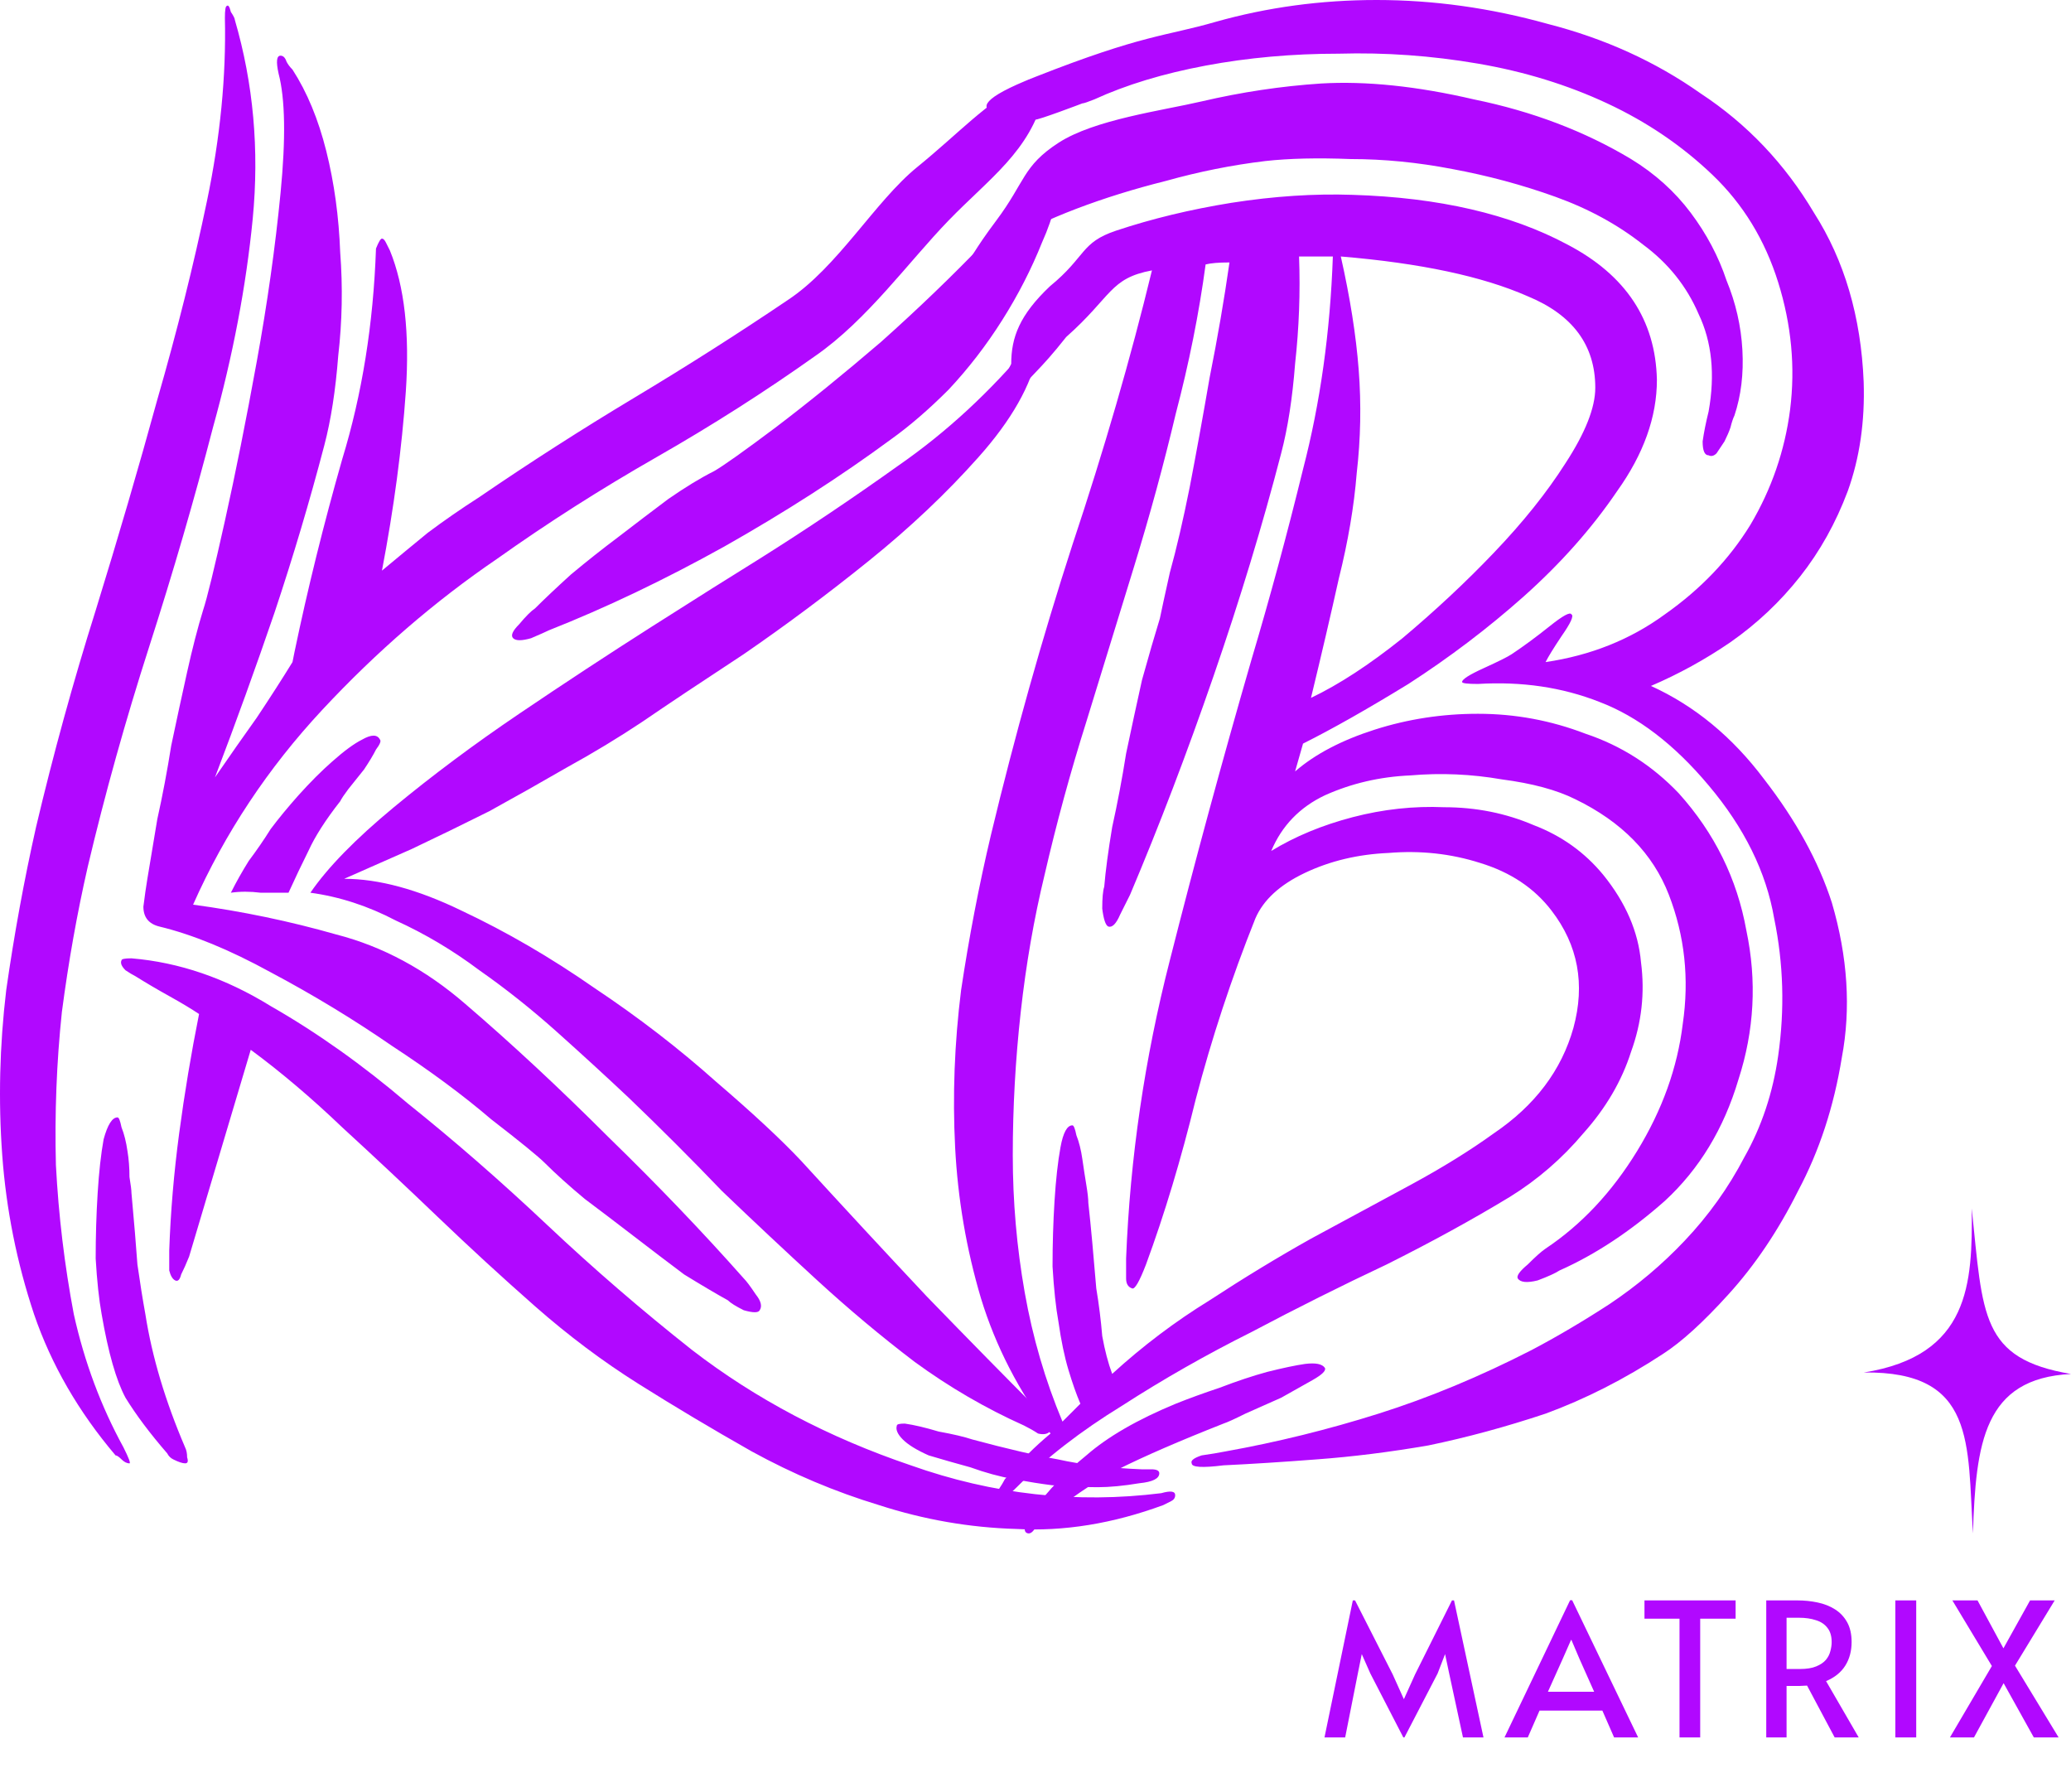 <svg width="660" height="571" viewBox="0 0 660 571" fill="none" xmlns="http://www.w3.org/2000/svg">
<path d="M337.77 53.22C337.77 60.822 335.869 68.847 332.068 77.295C328.689 85.743 324.465 93.979 319.396 102.004C314.328 110.029 308.626 117.421 302.29 124.179C295.954 130.514 289.83 135.794 283.917 140.018C267.866 151.844 250.127 163.249 230.697 174.23C211.69 184.79 193.106 193.66 174.944 200.84C174.099 201.263 172.198 202.107 169.241 203.374C166.285 204.219 164.384 204.219 163.539 203.374C162.695 202.53 163.328 201.051 165.44 198.939C167.552 196.405 169.241 194.716 170.509 193.871C173.465 190.914 177.267 187.324 181.913 183.1C186.981 178.877 192.05 174.864 197.118 171.063C202.609 166.839 207.889 162.826 212.957 159.025C218.448 155.224 223.306 152.267 227.529 150.155C230.486 148.465 237.033 143.819 247.17 136.217C257.729 128.191 268.922 119.11 280.749 108.973C292.575 98.414 303.557 87.855 313.694 77.295C324.254 66.736 330.8 58.077 333.335 51.319C335.024 48.362 336.291 47.306 337.136 48.151C337.558 48.574 337.77 49.418 337.77 50.685C337.77 51.953 337.77 52.797 337.77 53.22ZM61.535 288.272C77.163 290.384 92.369 293.552 107.152 297.776C121.935 301.577 135.663 308.969 148.334 319.95C163.117 332.622 178.323 346.771 193.95 362.399C209.578 377.605 223.939 392.599 237.033 407.382C237.878 408.227 239.145 409.917 240.834 412.451C242.524 414.563 242.946 416.252 242.101 417.519C241.679 418.364 239.989 418.364 237.033 417.519C234.499 416.252 232.809 415.196 231.964 414.351C228.163 412.24 223.517 409.494 218.026 406.115C212.957 402.314 207.678 398.301 202.187 394.077C196.696 389.854 191.416 385.841 186.348 382.04C181.279 377.816 177.055 374.014 173.676 370.635C171.564 368.524 165.862 363.877 156.57 356.697C147.7 349.094 137.141 341.28 124.892 333.255C112.643 324.808 99.76 316.994 86.245 309.813C73.151 302.633 61.324 297.776 50.765 295.241C47.386 294.397 45.696 292.285 45.696 288.906C46.119 285.527 46.541 282.57 46.964 280.036C47.808 274.967 48.864 268.632 50.131 261.029C51.821 253.426 53.299 245.612 54.566 237.587C56.256 229.562 57.945 221.748 59.635 214.145C61.324 206.542 63.014 199.995 64.703 194.505C65.97 190.703 68.293 181.2 71.672 165.994C75.052 150.789 78.43 133.893 81.809 115.309C85.189 96.724 87.723 78.773 89.412 61.456C91.102 44.139 90.891 31.467 88.779 23.442C87.934 19.641 88.145 17.74 89.412 17.74C90.257 17.74 90.891 18.373 91.313 19.641C91.735 20.485 92.369 21.33 93.214 22.175C97.86 29.355 101.45 38.014 103.984 48.151C106.519 58.288 107.997 69.059 108.419 80.463C109.264 91.445 109.053 102.426 107.786 113.408C106.941 124.39 105.463 133.894 103.351 141.919C98.705 159.658 93.425 177.398 87.512 195.138C81.598 212.456 75.263 229.984 68.505 247.724C73.151 240.966 77.586 234.63 81.809 228.717C86.033 222.381 89.835 216.468 93.214 210.977L93.847 207.809C98.071 187.535 103.14 167.05 109.053 146.354C115.388 125.657 118.979 103.271 119.823 79.196C120.668 77.084 121.302 76.028 121.724 76.028C122.146 76.028 122.569 76.45 122.991 77.295C123.414 78.14 123.836 78.985 124.258 79.829C128.904 91.234 130.594 106.228 129.327 124.812C128.06 142.975 125.525 161.982 121.724 181.833C126.793 177.609 131.65 173.597 136.296 169.796C141.365 165.994 146.855 162.193 152.769 158.391C168.819 147.41 185.292 136.85 202.187 126.713C219.082 116.576 235.343 106.228 250.971 95.668C267.022 85.109 278.811 64.201 292.327 53.22C305.843 42.238 313.694 33.144 327.407 25.719C328.674 24.452 332.279 25.765 332.701 26.61C333.123 26.61 333.123 27.244 332.701 28.511C332.701 29.355 332.701 29.989 332.701 30.411C328.266 48.151 315.384 56.75 302.29 70.266C289.619 83.36 276.314 102.004 259.841 113.408C243.791 124.812 226.896 135.583 209.156 145.72C191.416 155.857 174.521 166.628 158.471 178.032C138.619 191.548 120.035 207.598 102.717 226.183C85.4 244.767 71.672 265.464 61.535 288.272ZM91.947 284.471C89.835 284.471 86.878 284.471 83.077 284.471C79.698 284.048 76.53 284.048 73.573 284.471C75.263 281.092 77.163 277.713 79.275 274.334C81.809 270.955 84.133 267.576 86.245 264.197C88.779 260.818 91.735 257.227 95.114 253.426C98.916 249.202 102.506 245.612 105.885 242.655C109.686 239.276 112.854 236.953 115.388 235.686C118.345 233.997 120.246 233.997 121.091 235.686C121.513 236.109 121.091 237.165 119.823 238.854C118.979 240.544 117.712 242.655 116.022 245.19C114.332 247.302 112.643 249.413 110.953 251.525C109.686 253.215 108.842 254.482 108.419 255.327C103.773 261.24 100.394 266.52 98.282 271.166C96.17 275.39 94.058 279.825 91.947 284.471ZM334.602 456.167C333.757 457.011 332.49 457.223 330.8 456.8C329.533 455.956 328.055 455.111 326.365 454.266C314.117 448.775 302.501 442.017 291.519 433.992C280.96 425.967 270.612 417.308 260.475 408.016C250.338 398.724 240.201 389.22 230.064 379.505C220.349 369.368 210.423 359.443 200.286 349.728C193.106 342.97 185.503 336.001 177.478 328.82C169.453 321.64 161.216 315.093 152.769 309.18C144.321 302.844 135.451 297.564 126.159 293.341C117.289 288.694 108.208 285.738 98.916 284.471C104.407 276.446 113.277 267.364 125.525 257.227C137.774 247.09 151.079 237.165 165.44 227.45C179.801 217.735 193.95 208.443 207.889 199.573C221.827 190.703 233.231 183.523 242.101 178.032C256.885 168.74 271.668 158.814 286.451 148.254C301.656 137.695 315.595 124.812 328.266 109.607C329.533 107.917 330.8 107.284 332.068 107.706C332.068 108.551 331.856 109.396 331.434 110.24C331.012 110.663 330.8 111.296 330.8 112.141C328.689 122.701 322.353 133.894 311.793 145.72C301.656 157.124 290.041 168.106 276.947 178.665C263.854 189.225 250.549 199.151 237.033 208.443C223.517 217.313 212.746 224.493 204.721 229.984C197.118 235.053 189.093 239.91 180.646 244.556C172.62 249.202 164.384 253.848 155.937 258.495C147.489 262.718 139.253 266.731 131.228 270.532C123.625 273.911 116.444 277.079 109.686 280.036C120.668 280.036 133.128 283.415 147.067 290.173C161.427 296.931 175.577 305.167 189.516 314.882C203.454 324.174 216.336 334.1 228.163 344.659C239.989 354.796 249.071 363.244 255.406 370.002C268.922 384.785 282.227 399.146 295.321 413.084C308.837 427.023 320.663 439.06 330.8 449.198C334.179 452.577 335.447 454.9 334.602 456.167ZM74.84 6.336C80.754 26.61 82.654 47.729 80.542 69.692C78.43 91.234 74.207 113.408 67.871 136.217C61.958 159.025 55.2 182.256 47.597 205.909C39.994 229.562 33.447 253.004 27.956 276.234C24.578 291.018 21.832 306.434 19.72 322.485C18.031 338.535 17.397 354.796 17.82 371.269C18.664 387.319 20.565 403.158 23.522 418.786C26.901 433.992 32.18 448.142 39.361 461.235C41.05 464.614 41.684 466.304 41.261 466.304C40.417 466.304 39.572 465.881 38.727 465.037C37.882 464.192 37.249 463.769 36.826 463.769C25 449.831 16.341 434.837 10.85 418.786C5.359 402.314 1.98 385.419 0.713 368.101C-0.554 350.784 -0.132 333.255 1.98 315.515C4.515 297.776 7.682 280.458 11.484 263.563C16.975 240.332 23.31 217.313 30.491 194.505C37.671 171.274 44.218 148.888 50.131 127.347C56.467 105.383 61.747 84.264 65.97 63.99C70.194 43.716 72.095 24.287 71.672 5.702C71.672 3.168 71.884 1.901 72.306 1.901C72.728 1.479 73.151 2.112 73.573 3.802C74.418 5.069 74.84 5.913 74.84 6.336ZM374.516 476.441C374.516 477.286 374.094 477.919 373.249 478.341C372.404 478.764 371.56 479.186 370.715 479.609C354.665 485.522 339.037 488.056 323.831 487.211C309.048 486.789 294.476 484.255 280.115 479.609C266.177 475.385 252.661 469.683 239.567 462.502C226.896 455.322 214.858 448.142 203.454 440.961C192.05 433.781 181.068 425.544 170.509 416.252C159.949 406.96 149.601 397.456 139.464 387.742C129.327 378.027 119.19 368.524 109.053 359.231C99.338 349.939 89.624 341.703 79.909 334.522L60.268 400.413C59.424 402.525 58.579 404.426 57.734 406.115C57.312 407.805 56.678 408.438 55.833 408.016C54.989 407.593 54.355 406.537 53.933 404.848C53.933 402.736 53.933 400.624 53.933 398.512C54.355 386.263 55.411 373.803 57.1 361.132C58.79 348.461 60.902 335.789 63.436 323.118C60.902 321.429 57.734 319.528 53.933 317.416C50.131 315.304 46.541 313.192 43.162 311.08C42.317 310.658 41.261 310.024 39.994 309.18C38.727 307.913 38.305 306.857 38.727 306.012C38.727 305.59 39.783 305.378 41.895 305.378C57.1 306.645 71.884 311.714 86.245 320.584C101.028 329.031 115.6 339.38 129.96 351.629C144.744 363.455 159.527 376.338 174.31 390.276C189.093 404.214 204.51 417.519 220.56 430.191C240.834 445.818 264.065 458.067 290.252 466.937C316.44 476.23 343.049 479.186 370.081 475.807C373.038 474.962 374.516 475.174 374.516 476.441ZM59.001 466.304C58.156 466.304 56.889 465.881 55.2 465.037C54.355 464.614 53.721 463.981 53.299 463.136C47.808 456.8 43.373 450.887 39.994 445.396C37.038 439.905 34.503 431.035 32.392 418.786C31.547 414.14 30.913 408.227 30.491 401.047C30.491 393.866 30.702 386.897 31.124 380.139C31.547 373.381 32.18 367.679 33.025 363.033C34.292 358.387 35.77 356.063 37.46 356.063C37.882 356.063 38.305 357.119 38.727 359.231C39.572 361.343 40.205 363.877 40.628 366.834C41.05 369.368 41.261 372.114 41.261 375.07C41.684 377.605 41.895 379.294 41.895 380.139C42.74 389.431 43.373 397.034 43.796 402.947C44.64 408.861 45.485 414.14 46.33 418.786C48.442 432.302 52.666 446.452 59.001 461.235C59.424 462.08 59.635 463.136 59.635 464.403C60.057 465.67 59.846 466.304 59.001 466.304ZM288.352 453.632C291.308 454.055 294.898 454.9 299.122 456.167C303.768 457.011 307.359 457.856 309.893 458.701C320.875 461.658 329.956 463.769 337.136 465.037C344.739 466.726 353.609 467.782 363.746 468.204C364.591 468.204 365.646 468.204 366.914 468.204C368.603 468.204 369.448 468.627 369.448 469.472C369.448 471.161 367.336 472.217 363.112 472.639C358.044 473.484 353.609 473.906 349.807 473.906C346.006 473.906 341.149 473.695 335.235 473.273C331.856 472.851 327.844 472.217 323.198 471.372C318.551 470.528 313.905 469.26 309.259 467.571C304.613 466.304 300.178 465.037 295.954 463.769C292.153 462.08 289.408 460.39 287.718 458.701C286.029 457.011 285.395 455.533 285.817 454.266C285.817 453.844 286.662 453.632 288.352 453.632Z" fill="#B108FF"/>
<path d="M324.027 473.906C321.07 476.863 319.169 478.13 318.324 477.708C317.48 477.285 317.48 476.229 318.324 474.54C319.169 473.273 319.803 472.217 320.225 471.372C323.604 467.571 326.138 464.825 327.828 463.136C329.94 461.024 332.263 458.912 334.797 456.8C324.66 443.284 317.269 428.923 312.622 413.718C307.976 398.09 305.231 382.039 304.386 365.567C303.541 349.094 304.175 332.41 306.287 315.515C308.821 298.62 311.989 282.147 315.79 266.097C323.393 234.419 332.052 203.585 341.766 173.597C351.903 143.186 360.351 114.042 367.109 86.165C353.593 88.699 354.438 94.401 339.781 107.389C331.103 118.417 328.311 119.645 324.932 124.713C323.665 126.825 321.25 122.661 319.982 122.238C319.138 121.816 320.575 119.321 322.264 115.942C322.264 107.503 324.932 100.377 334.591 91.233C346.201 81.73 344.301 77.295 355.705 73.493C367.109 69.692 379.358 66.736 392.452 64.624C405.968 62.512 418.85 61.667 431.099 62.089C458.553 62.934 481.362 68.214 499.524 77.928C518.108 87.643 527.612 102.004 528.034 121.011C528.034 132.837 523.811 144.664 515.363 156.49C507.338 168.317 497.412 179.51 485.586 190.069C474.181 200.206 461.932 209.499 448.839 217.946C435.745 225.971 424.552 232.307 415.26 236.953L412.726 245.823C419.061 240.332 427.509 235.897 438.068 232.518C448.628 229.139 459.609 227.45 471.014 227.45C482.84 227.45 494.244 229.562 505.226 233.785C516.63 237.587 526.556 243.922 535.004 252.792C546.408 265.464 553.588 280.036 556.545 296.508C559.924 312.559 559.079 328.398 554.01 344.026C549.364 359.654 541.55 372.536 530.569 382.673C519.587 392.388 508.394 399.779 496.99 404.848C495.723 405.693 493.399 406.749 490.02 408.016C486.641 408.86 484.53 408.649 483.685 407.382C483.262 406.537 484.318 405.059 486.853 402.947C489.387 400.413 491.288 398.723 492.555 397.879C503.959 390.276 513.674 379.928 521.699 366.834C529.724 353.74 534.581 340.224 536.271 326.286C538.383 311.925 536.904 298.198 531.836 285.104C526.767 272.01 516.841 261.873 502.058 254.693C496.145 251.736 488.331 249.624 478.616 248.357C468.902 246.668 459.187 246.245 449.472 247.09C439.758 247.513 430.677 249.624 422.229 253.426C414.204 257.227 408.502 263.141 405.123 271.166C412.726 266.52 421.384 262.929 431.099 260.395C440.814 257.861 450.528 256.805 460.243 257.227C470.38 257.227 479.883 259.128 488.753 262.929C497.623 266.308 505.015 271.588 510.928 278.768C518.109 287.638 522.121 296.931 522.966 306.645C524.233 316.36 523.177 325.863 519.798 335.156C516.841 344.448 511.773 353.107 504.592 361.132C497.834 369.157 490.02 375.915 481.151 381.406C469.324 388.586 456.23 395.767 441.87 402.947C427.509 409.705 413.148 416.886 398.787 424.488C384.426 431.669 370.699 439.483 357.605 447.93C344.512 455.955 333.319 464.614 324.027 473.906ZM400.054 292.707C392.452 311.714 386.116 330.932 381.047 350.361C376.401 369.368 371.122 386.897 365.208 402.947C363.096 408.438 361.618 410.972 360.773 410.55C359.506 410.128 358.873 409.072 358.873 407.382C358.873 405.27 358.873 403.158 358.873 401.046C360.14 368.946 364.786 337.268 372.811 306.012C380.836 274.333 389.495 242.444 398.787 210.343C404.7 190.492 410.191 170.218 415.26 149.521C420.751 128.402 423.919 105.805 424.763 81.73H413.993C414.415 93.134 413.993 104.538 412.726 115.942C411.881 126.924 410.403 136.428 408.291 144.453C402.377 167.261 395.197 190.914 386.749 215.412C378.302 239.91 369.432 263.141 360.14 285.104C359.717 285.949 358.661 288.061 356.972 291.44C355.705 294.396 354.438 295.663 353.171 295.241C352.326 294.819 351.692 292.918 351.27 289.539C351.27 286.16 351.481 283.837 351.903 282.57C352.326 277.501 353.171 271.166 354.438 263.563C356.127 255.96 357.605 248.146 358.873 240.121C360.562 232.096 362.252 224.282 363.941 216.679C366.053 209.076 367.954 202.529 369.643 197.039C370.066 194.927 371.122 190.069 372.811 182.467C374.923 174.864 377.035 165.783 379.147 155.223C381.259 144.242 383.37 132.626 385.482 120.377C388.017 107.706 390.128 95.457 391.818 83.63C388.439 83.63 385.905 83.842 384.215 84.264C382.103 99.892 378.935 115.731 374.712 131.781C370.91 147.832 366.475 164.093 361.407 180.566C356.338 197.039 351.27 213.511 346.201 229.984C341.133 246.034 336.698 262.296 332.896 278.768C329.517 292.707 326.983 307.279 325.294 322.484C323.604 337.69 322.759 352.896 322.759 368.101C322.759 382.884 324.027 397.456 326.561 411.817C329.095 426.178 333.108 439.905 338.599 452.999L344.301 447.297C343.033 444.34 341.766 440.75 340.499 436.526C339.232 432.302 338.176 427.234 337.331 421.32C336.487 416.674 335.853 410.761 335.431 403.581C335.431 396.4 335.642 389.431 336.064 382.673C336.487 375.915 337.12 370.213 337.965 365.567C338.81 360.921 340.077 358.598 341.766 358.598C342.189 358.598 342.611 359.654 343.033 361.765C343.878 363.877 344.512 366.412 344.934 369.368C345.357 372.325 345.779 375.07 346.201 377.604C346.624 380.139 346.835 382.039 346.835 383.307C347.257 387.108 347.68 391.332 348.102 395.978C348.524 400.624 348.947 405.481 349.369 410.55C350.214 415.618 350.847 420.687 351.27 425.755C352.115 430.402 353.171 434.414 354.438 437.793C364.152 428.923 374.501 421.109 385.482 414.351C396.464 407.171 407.235 400.624 417.794 394.711C428.776 388.797 439.335 383.095 449.472 377.604C459.609 372.114 468.479 366.623 476.082 361.132C489.176 352.262 497.623 341.069 501.425 327.553C505.226 313.614 502.903 301.154 494.455 290.173C488.965 282.992 481.362 277.924 471.647 274.967C462.355 272.01 452.64 270.954 442.503 271.799C432.788 272.222 423.919 274.333 415.893 278.135C407.868 281.936 402.589 286.794 400.054 292.707ZM500.791 195.771C501.636 196.194 500.58 198.517 497.623 202.741C495.089 206.542 493.399 209.288 492.555 210.977C506.916 208.865 519.587 203.797 530.569 195.771C541.973 187.746 551.054 178.243 557.812 167.261C564.57 155.857 568.794 143.608 570.483 130.514C572.173 116.998 570.906 103.482 566.682 89.966C562.458 76.45 555.489 65.046 545.774 55.754C536.06 46.461 524.867 38.859 512.195 32.945C499.524 27.032 485.797 22.808 471.014 20.274C456.23 17.74 441.447 16.684 426.664 17.106C411.881 17.106 397.731 18.373 384.215 20.908C370.699 23.442 358.873 27.032 348.736 31.678C346.624 32.523 345.357 32.945 344.934 32.945C344.934 32.945 330.304 38.516 329.882 38.093C329.46 36.826 295.234 38.174 329.882 24.522C364.53 10.87 371.333 11.615 387.383 6.969C403.856 2.323 420.962 0 438.702 0C456.864 0 475.026 2.534 493.188 7.603C511.35 12.249 527.612 19.64 541.973 29.777C556.756 39.492 568.794 52.163 578.086 67.791C587.801 82.997 593.08 100.948 593.925 121.644C594.347 134.316 592.658 145.931 588.857 156.49C585.055 166.628 579.987 175.709 573.651 183.734C567.315 191.759 559.924 198.728 551.476 204.641C543.451 210.132 535.004 214.778 526.134 218.58C540.072 224.915 552.11 234.841 562.247 248.357C572.384 261.451 579.564 274.545 583.788 287.638C588.857 304.956 589.912 321.428 586.956 337.056C584.422 352.684 579.775 366.834 573.017 379.505C566.682 392.176 559.29 403.158 550.843 412.451C542.818 421.32 535.848 427.656 529.935 431.457C517.686 439.483 505.226 445.818 492.555 450.464C479.883 454.688 467.423 458.067 455.174 460.601C442.926 462.713 431.099 464.192 419.695 465.036C408.713 465.881 398.787 466.515 389.917 466.937C383.159 467.782 379.78 467.571 379.78 466.304C379.358 465.459 380.414 464.614 382.948 463.769C385.905 463.347 388.439 462.925 390.551 462.502C407.024 459.546 423.285 455.533 439.335 450.464C455.386 445.396 471.647 438.638 488.12 430.19C496.145 425.967 504.381 421.109 512.829 415.618C521.699 409.705 529.724 402.947 536.904 395.344C544.507 387.319 550.843 378.449 555.911 368.735C561.402 359.02 564.992 348.249 566.682 336.423C568.794 321.64 568.371 307.068 565.415 292.707C562.88 277.924 555.911 263.774 544.507 250.258C533.525 237.164 521.91 228.294 509.661 223.648C497.834 219.002 484.952 217.101 471.014 217.946C467.635 217.946 465.945 217.735 465.945 217.313C465.945 216.468 468.268 214.99 472.914 212.878C477.56 210.766 480.517 209.288 481.784 208.443C485.586 205.909 489.598 202.952 493.822 199.573C498.046 196.194 500.369 194.927 500.791 195.771ZM508.394 123.545C508.394 110.029 501.213 100.314 486.853 94.401C472.492 88.066 452.64 83.842 427.298 81.73C430.254 94.823 432.155 106.861 433 117.843C433.844 128.825 433.633 139.807 432.366 150.788C431.521 161.348 429.621 172.541 426.664 184.367C424.13 195.771 421.173 208.443 417.794 222.381C426.664 218.157 436.379 211.822 446.938 203.374C457.497 194.504 467.212 185.423 476.082 176.131C485.374 166.416 492.977 156.913 498.89 147.621C505.226 137.906 508.394 129.881 508.394 123.545ZM420.962 26.61C435.323 25.765 451.584 27.454 469.746 31.678C488.331 35.48 505.015 41.815 519.798 50.685C527.401 55.331 533.736 61.033 538.805 67.791C543.873 74.549 547.675 81.73 550.209 89.333C553.166 96.513 554.855 103.905 555.278 111.507C555.7 119.11 554.855 126.079 552.743 132.415C552.321 133.26 551.899 134.527 551.476 136.216C551.054 137.484 550.42 138.962 549.576 140.651C548.731 141.918 547.886 143.186 547.041 144.453C546.197 145.298 545.352 145.509 544.507 145.086C543.24 145.086 542.606 143.608 542.606 140.651C543.029 137.695 543.662 134.527 544.507 131.148C546.619 119.321 545.563 108.973 541.339 100.103C537.538 91.233 531.625 83.842 523.599 77.928C515.574 71.593 506.282 66.524 495.723 62.723C485.163 58.922 474.181 55.965 462.777 53.853C451.795 51.741 441.025 50.685 430.465 50.685C419.906 50.263 410.825 50.474 403.222 51.319C392.663 52.586 382.103 54.698 371.544 57.654C361.407 60.189 351.903 63.145 343.033 66.524C334.164 69.903 326.561 73.493 320.225 77.295C313.89 81.096 309.455 84.686 306.92 88.066C304.386 91.445 302.908 92.5 302.485 91.233C302.485 89.966 304.289 90.6 305.133 88.066C310.083 81.73 310.083 80.166 317.508 70.266C326.729 57.971 325.877 52.942 337.307 45.518C348.736 38.093 370.277 35.268 382.948 32.312C395.619 29.355 408.291 27.454 420.962 26.61ZM389.917 453.632C375.979 459.123 364.786 463.981 356.338 468.204C348.313 472.428 340.288 477.919 332.263 484.677C331.418 485.099 330.573 485.944 329.729 487.211C328.884 488.478 328.039 488.901 327.194 488.478C326.35 488.056 326.35 486.789 327.194 484.677C328.039 482.987 328.884 481.72 329.729 480.876C333.952 474.962 339.443 469.26 346.201 463.769C352.959 457.856 362.463 452.365 374.712 447.297C378.935 445.607 383.582 443.918 388.65 442.228C394.141 440.116 399.21 438.427 403.856 437.16C408.924 435.892 412.937 435.048 415.893 434.625C419.272 434.203 421.384 434.625 422.229 435.892C422.651 436.737 421.384 438.004 418.428 439.694C415.471 441.383 412.092 443.284 408.291 445.396C404.489 447.085 400.688 448.775 396.886 450.464C393.507 452.154 391.184 453.21 389.917 453.632Z" fill="#B108FF"/>
<path d="M628.367 385.077C628.62 408.972 627.776 431.962 593.988 437.353C629.676 436.879 626.973 459.868 628.747 488.637C629.676 459.868 632.168 439.208 660 437.828C631.197 432.954 631.957 419.324 628.367 385.077Z" fill="#B108FF"/>
<path d="M447.221 553.637L436.708 533.264L433.976 527.086L432.728 533.264L428.689 553.637H422.096L431.125 509.98H431.837L443.835 533.561L447.399 541.46L450.963 533.561L462.724 509.98H463.377L472.762 553.637H466.228L461.833 533.264L460.526 527.086L458.15 533.264L447.577 553.637H447.221ZM500.372 509.921H501.026L522.052 553.637H514.39L510.648 545.084H490.631L486.889 553.637H479.465L500.372 509.921ZM500.669 522.572L498.056 528.512L493.304 539.085H508.034L503.342 528.571L500.788 522.572H500.669ZM535.238 553.637V515.801H524.072V509.98H553.116V515.801H541.831V553.637H535.238ZM562.881 553.637V509.98H572.8C575.017 509.98 577.156 510.198 579.215 510.634C581.314 511.069 583.175 511.802 584.798 512.831C586.422 513.861 587.709 515.227 588.659 516.93C589.609 518.632 590.084 520.731 590.084 523.226C590.084 526.116 589.411 528.631 588.065 530.769C586.719 532.907 584.679 534.551 581.947 535.699L592.341 553.637H584.679L575.889 537.124C575.215 537.164 574.384 537.204 573.394 537.243C572.444 537.243 571.652 537.243 571.018 537.243H569.355V553.637H562.881ZM569.355 531.838H573.572C575.75 531.838 577.492 531.561 578.799 531.007C580.145 530.452 581.175 529.759 581.888 528.928C582.6 528.057 583.076 527.126 583.313 526.136C583.59 525.107 583.729 524.156 583.729 523.285C583.729 521.345 583.274 519.82 582.363 518.711C581.492 517.563 580.264 516.751 578.68 516.276C577.136 515.761 575.354 515.504 573.335 515.504H569.355V531.838ZM604.019 553.637V509.98H610.672V553.637H604.019ZM621.419 553.637L634.784 530.888L622.192 509.98H630.21L638.466 525.245L646.96 509.98H654.8L642.149 530.769L656.048 553.637H648.148L638.526 536.352L629.082 553.637H621.419Z" fill="#B108FF"/>
</svg>
